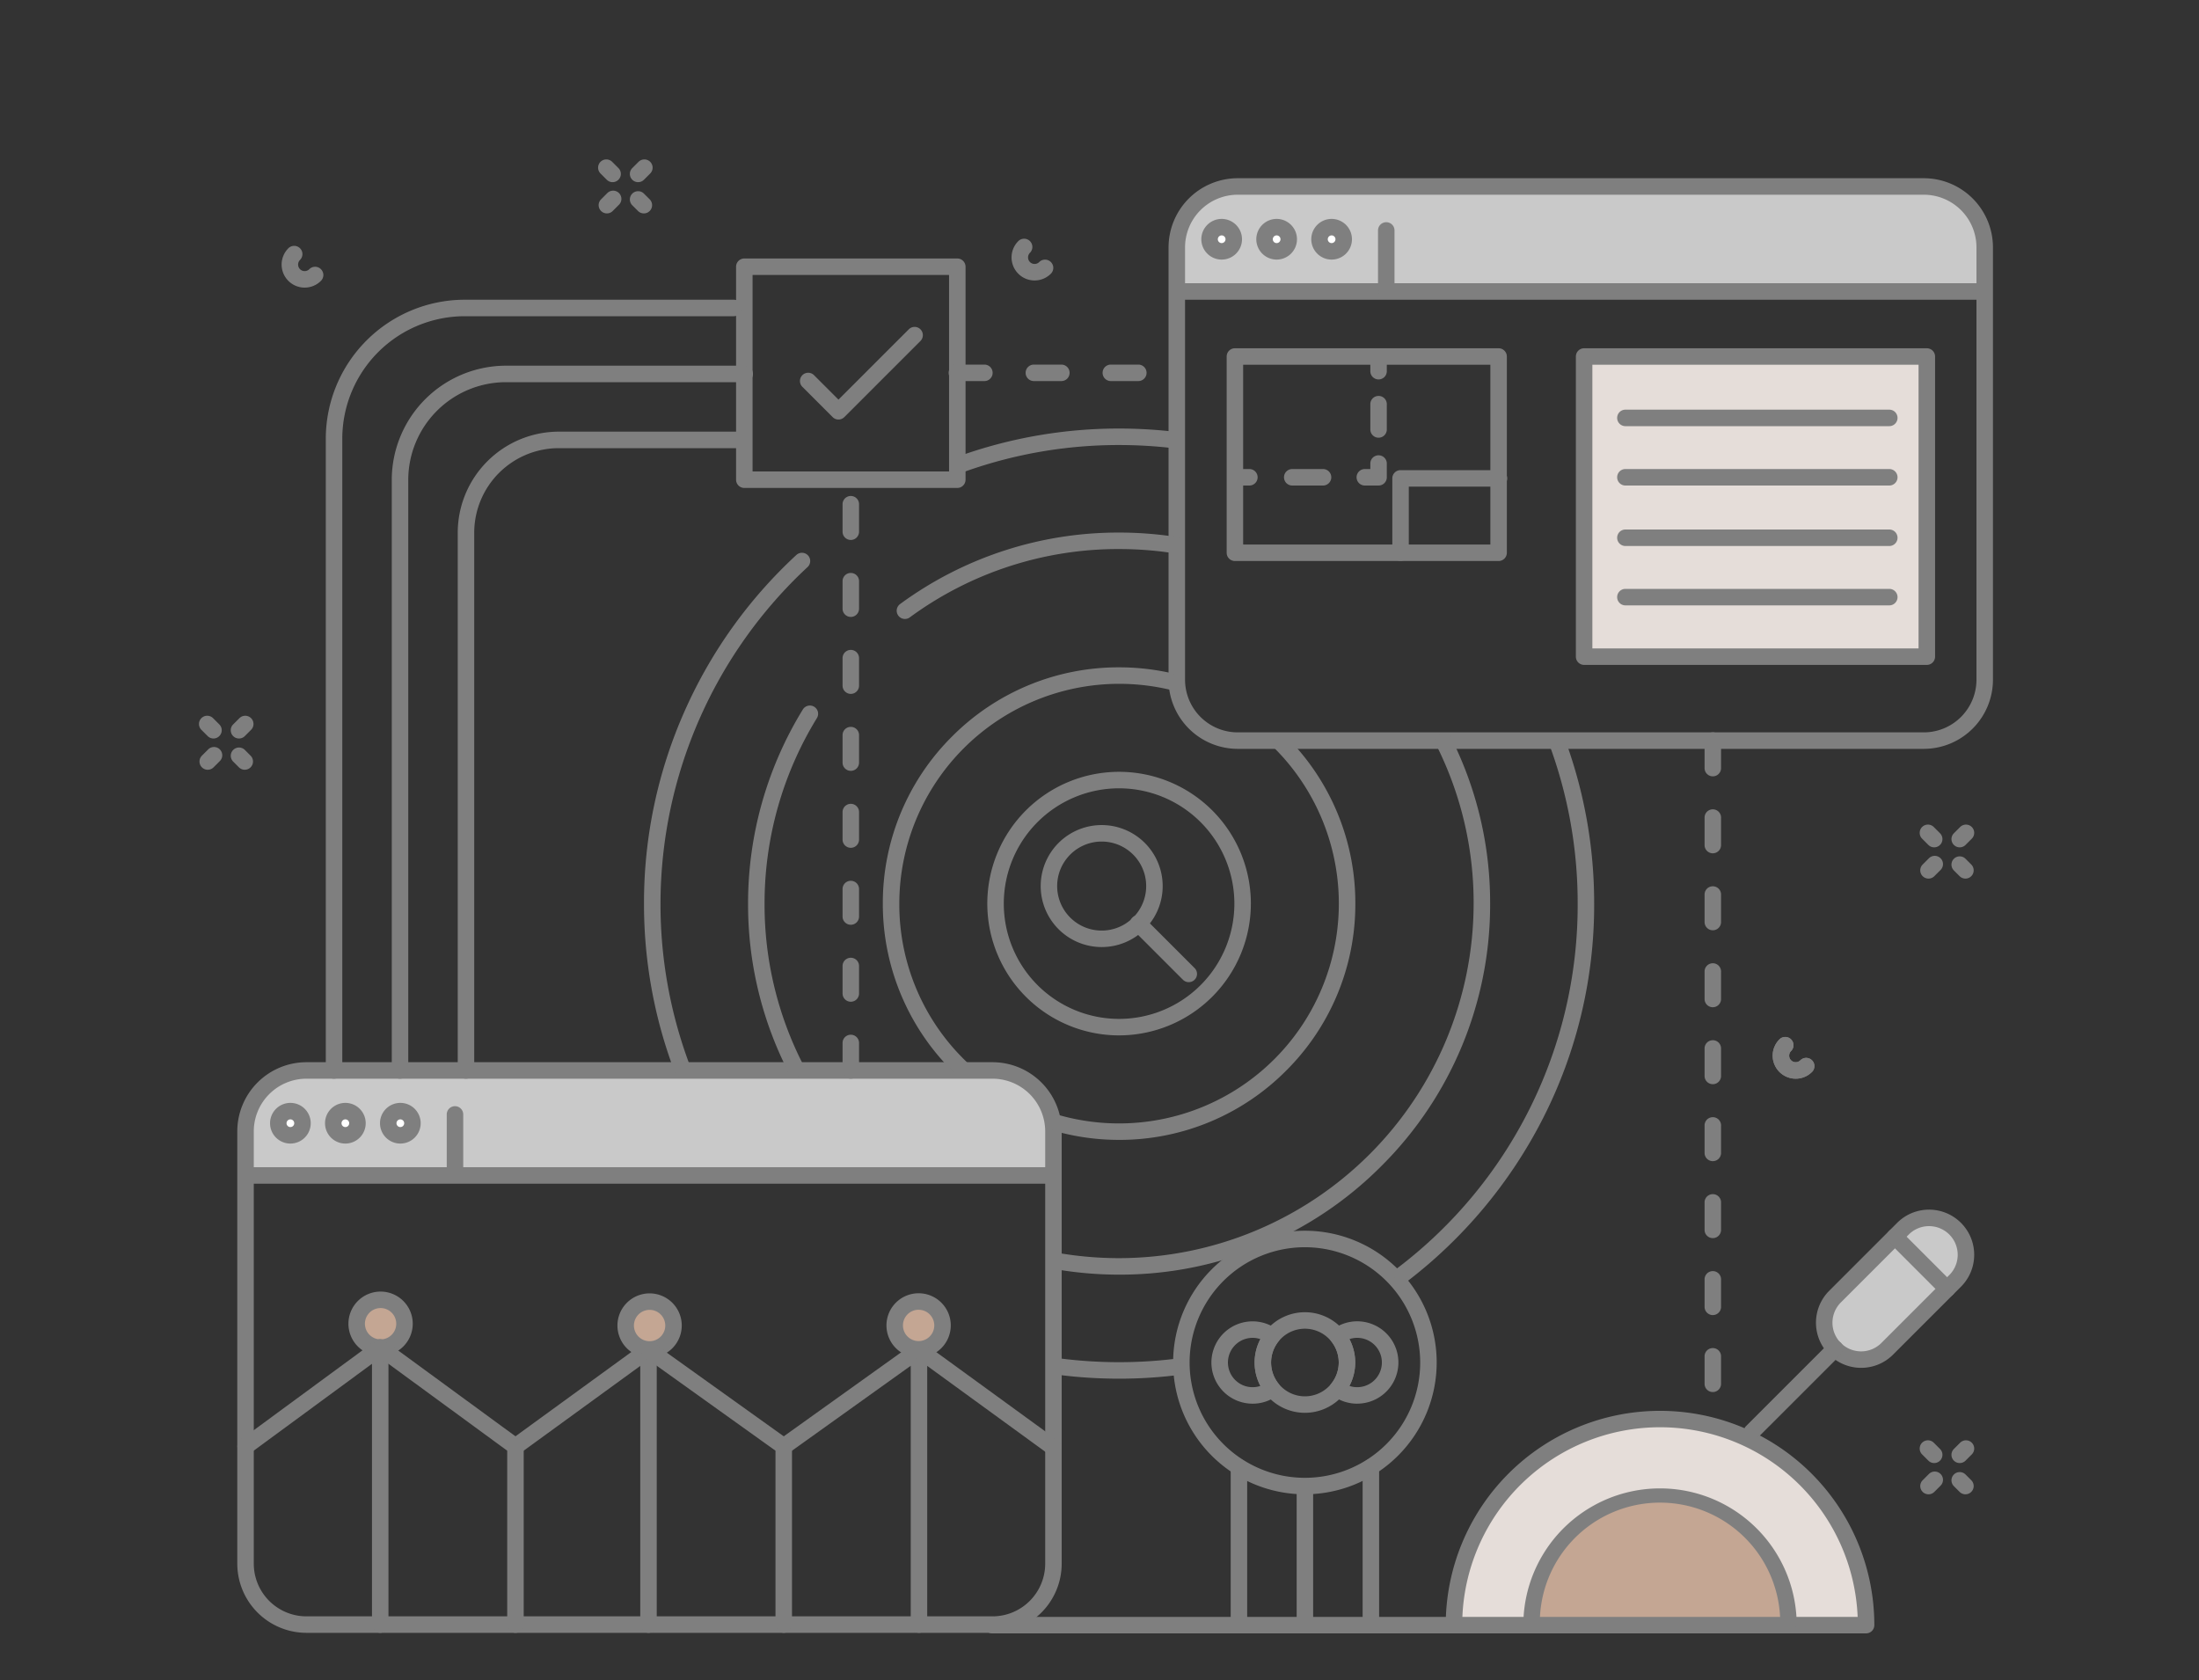 <svg xmlns="http://www.w3.org/2000/svg" width="300" height="229.2" viewBox="0 0 300 229.2">
  <rect x="0" y="0" width="300" height="229.2" fill="#333333" stroke="none"/>
  <g id="img-5" transform="translate(-3813 -805)">
    <rect id="矩形_3130" data-name="矩形 3130" width="300" height="229.2" transform="translate(3813 805)" fill="#fff" opacity="0"/>
    <g id="SEO" transform="translate(3840.15 826.75)">
      <g id="组_4823" data-name="组 4823" transform="translate(0 0)">
        <g id="组_4581" data-name="组 4581" transform="translate(133.396 3.09)">
          <g id="组_4574" data-name="组 4574">
            <g id="组_4573" data-name="组 4573">
              <path id="路径_5750" data-name="路径 5750" d="M10116.442-517h-90.9a9.659,9.659,0,0,0-9.659,9.66v5.265H10126.1v-5.265A9.659,9.659,0,0,0,10116.442-517Z" transform="translate(-10015.883 517)" fill="#c9c9c9"/>
            </g>
          </g>
          <g id="组_4576" data-name="组 4576" transform="translate(4.395 6.075)">
            <g id="组_4575" data-name="组 4575">
              <circle id="椭圆_61" data-name="椭圆 61" cx="1.725" cy="1.725" r="1.725" fill="#fff"/>
            </g>
          </g>
          <g id="组_4578" data-name="组 4578" transform="translate(11.895 6.075)">
            <g id="组_4577" data-name="组 4577">
              <circle id="椭圆_62" data-name="椭圆 62" cx="1.725" cy="1.725" r="1.725" fill="#fff"/>
            </g>
          </g>
          <g id="组_4580" data-name="组 4580" transform="translate(19.395 6.075)">
            <g id="组_4579" data-name="组 4579">
              <circle id="椭圆_63" data-name="椭圆 63" cx="1.725" cy="1.725" r="1.725" fill="#fff"/>
            </g>
          </g>
        </g>
        <g id="组_4583" data-name="组 4583" transform="translate(221.721 144.405)">
          <g id="组_4582" data-name="组 4582" transform="translate(0 0)">
            <path id="路径_5751" data-name="路径 5751" d="M10622.57,426.572a5.034,5.034,0,0,0-7.119,0l-9.268,9.267a5.034,5.034,0,0,0,7.12,7.12l9.267-9.267a5.035,5.035,0,0,0,0-7.12Z" transform="translate(-10604.709 -425.098)" fill="#c9c9c9"/>
          </g>
        </g>
        <g id="组_4592" data-name="组 4592" transform="translate(6.273 123.878)">
          <g id="组_4585" data-name="组 4585" transform="translate(0 0)">
            <g id="组_4584" data-name="组 4584">
              <path id="路径_5752" data-name="路径 5752" d="M9268.95,288.25h-90.9a9.659,9.659,0,0,0-9.66,9.66v5.265h110.22V297.91A9.66,9.66,0,0,0,9268.95,288.25Z" transform="translate(-9168.391 -288.25)" fill="#c9c9c9"/>
            </g>
          </g>
          <g id="组_4587" data-name="组 4587" transform="translate(4.395 6.075)">
            <g id="组_4586" data-name="组 4586">
              <circle id="椭圆_64" data-name="椭圆 64" cx="1.725" cy="1.725" r="1.725" fill="#fff"/>
            </g>
          </g>
          <g id="组_4589" data-name="组 4589" transform="translate(11.895 6.075)">
            <g id="组_4588" data-name="组 4588">
              <circle id="椭圆_65" data-name="椭圆 65" cx="1.725" cy="1.725" r="1.725" fill="#fff"/>
            </g>
          </g>
          <g id="组_4591" data-name="组 4591" transform="translate(19.395 6.075)">
            <g id="组_4590" data-name="组 4590">
              <circle id="椭圆_66" data-name="椭圆 66" cx="1.725" cy="1.725" r="1.725" fill="#fff"/>
            </g>
          </g>
        </g>
        <g id="组_4594" data-name="组 4594" transform="translate(171.562 171.854)">
          <g id="组_4593" data-name="组 4593" transform="translate(0 0)">
            <path id="路径_5753" data-name="路径 5753" d="M10298.079,608.093a27.758,27.758,0,0,0-27.758,27.757h55.515A27.757,27.757,0,0,0,10298.079,608.093Z" transform="translate(-10270.321 -608.093)" fill="#e5ddd9"/>
          </g>
        </g>
        <g id="组_4596" data-name="组 4596" transform="translate(182.151 182.443)">
          <g id="组_4595" data-name="组 4595" transform="translate(0 0)">
            <path id="路径_5754" data-name="路径 5754" d="M10358.083,678.686a17.169,17.169,0,0,0-17.169,17.168h34.337A17.168,17.168,0,0,0,10358.083,678.686Z" transform="translate(-10340.914 -678.686)" fill="#c4a693"/>
          </g>
        </g>
        <g id="组_4598" data-name="组 4598" transform="translate(94.959 155.828)">
          <g id="组_4597" data-name="组 4597">
            <circle id="椭圆_67" data-name="椭圆 67" cx="3.262" cy="3.262" r="3.262" fill="#c4a693"/>
          </g>
        </g>
        <g id="组_4600" data-name="组 4600" transform="translate(58.209 155.828)">
          <g id="组_4599" data-name="组 4599">
            <circle id="椭圆_68" data-name="椭圆 68" cx="3.262" cy="3.262" r="3.262" fill="#c4a693"/>
          </g>
        </g>
        <g id="组_4602" data-name="组 4602" transform="translate(21.459 155.828)">
          <g id="组_4601" data-name="组 4601">
            <circle id="椭圆_69" data-name="椭圆 69" cx="3.262" cy="3.262" r="3.262" fill="#c4a693"/>
          </g>
        </g>
        <g id="组_4604" data-name="组 4604" transform="translate(188.964 26.889)">
          <g id="组_4603" data-name="组 4603">
            <rect id="矩形_3123" data-name="矩形 3123" width="46.756" height="40.948" fill="#e5ddd9"/>
          </g>
        </g>
        <g id="组_4778" data-name="组 4778" transform="translate(5.222 2.565)">
          <g id="组_4616" data-name="组 4616" transform="translate(12.075 10.95)">
            <g id="组_4609" data-name="组 4609" transform="translate(55.972)">
              <g id="组_4606" data-name="组 4606">
                <g id="组_4605" data-name="组 4605">
                  <path id="路径_5755" data-name="路径 5755" d="M9645.212-416.195h-29.056a1.125,1.125,0,0,1-1.125-1.125v-29.055a1.125,1.125,0,0,1,1.125-1.125h29.056a1.125,1.125,0,0,1,1.125,1.125v29.055A1.125,1.125,0,0,1,9645.212-416.195Zm-27.931-2.25h26.806V-445.25h-26.806Z" transform="translate(-9615.031 447.5)" fill="#7f7f7f"/>
                </g>
              </g>
              <g id="组_4608" data-name="组 4608" transform="translate(8.72 9.335)">
                <g id="组_4607" data-name="组 4607">
                  <path id="路径_5756" data-name="路径 5756" d="M9678.419-372.632a1.128,1.128,0,0,1-.8-.33l-4.13-4.13a1.126,1.126,0,0,1,0-1.591,1.126,1.126,0,0,1,1.592,0l3.334,3.334,9.591-9.591a1.125,1.125,0,0,1,1.591,0,1.125,1.125,0,0,1,0,1.591l-10.386,10.386A1.126,1.126,0,0,1,9678.419-372.632Z" transform="translate(-9673.164 385.268)" fill="#7f7f7f"/>
                </g>
              </g>
            </g>
            <g id="组_4611" data-name="组 4611" transform="translate(9 14.625)">
              <g id="组_4610" data-name="组 4610">
                <path id="路径_5757" data-name="路径 5757" d="M9303.008-252.725a1.125,1.125,0,0,1-1.125-1.125v-80.568A15.6,15.6,0,0,1,9317.465-350h32.568a1.125,1.125,0,0,1,1.125,1.125,1.125,1.125,0,0,1-1.125,1.125h-32.568a13.347,13.347,0,0,0-13.332,13.332v80.568A1.125,1.125,0,0,1,9303.008-252.725Z" transform="translate(-9301.883 350)" fill="#7f7f7f"/>
              </g>
            </g>
            <g id="组_4613" data-name="组 4613" transform="translate(18 23.625)">
              <g id="组_4612" data-name="组 4612">
                <path id="路径_5758" data-name="路径 5758" d="M9363.008-201.725a1.125,1.125,0,0,1-1.125-1.125v-73.368A13.8,13.8,0,0,1,9375.665-290h25.218a1.125,1.125,0,0,1,1.125,1.125,1.125,1.125,0,0,1-1.125,1.125h-25.218a11.546,11.546,0,0,0-11.532,11.532v73.368A1.125,1.125,0,0,1,9363.008-201.725Z" transform="translate(-9361.883 290)" fill="#7f7f7f"/>
              </g>
            </g>
            <g id="组_4615" data-name="组 4615" transform="translate(0 5.625)">
              <g id="组_4614" data-name="组 4614">
                <path id="路径_5759" data-name="路径 5759" d="M9243.008-303.725a1.125,1.125,0,0,1-1.125-1.125v-86.194A18.978,18.978,0,0,1,9260.839-410h36.694a1.125,1.125,0,0,1,1.125,1.125,1.125,1.125,0,0,1-1.125,1.125h-36.694a16.725,16.725,0,0,0-16.706,16.706v86.194A1.125,1.125,0,0,1,9243.008-303.725Z" transform="translate(-9241.883 410)" fill="#7f7f7f"/>
              </g>
            </g>
          </g>
          <g id="组_4655" data-name="组 4655" transform="translate(0 120.6)">
            <g id="组_4629" data-name="组 4629">
              <g id="组_4618" data-name="组 4618">
                <g id="组_4617" data-name="组 4617">
                  <path id="路径_5760" data-name="路径 5760" d="M9264.418,361.35h-93.6a9.445,9.445,0,0,1-9.435-9.435V292.935a9.445,9.445,0,0,1,9.435-9.435h93.6a9.445,9.445,0,0,1,9.435,9.435v58.981A9.445,9.445,0,0,1,9264.418,361.35Zm-93.6-75.6a7.193,7.193,0,0,0-7.185,7.185v58.981a7.193,7.193,0,0,0,7.185,7.185h93.6a7.193,7.193,0,0,0,7.185-7.185V292.935a7.193,7.193,0,0,0-7.185-7.185Z" transform="translate(-9161.383 -283.5)" fill="#7f7f7f"/>
                </g>
              </g>
              <g id="组_4620" data-name="组 4620" transform="translate(1.125 14.325)">
                <g id="组_4619" data-name="组 4619">
                  <rect id="矩形_3124" data-name="矩形 3124" width="110.25" height="2.25" fill="#7f7f7f"/>
                </g>
              </g>
              <g id="组_4622" data-name="组 4622" transform="translate(4.47 5.55)">
                <g id="组_4621" data-name="组 4621">
                  <path id="路径_5761" data-name="路径 5761" d="M9193.955,326.05a2.775,2.775,0,1,1,2.775-2.775A2.778,2.778,0,0,1,9193.955,326.05Zm0-3.3a.525.525,0,1,0,.525.525A.526.526,0,0,0,9193.955,322.75Z" transform="translate(-9191.18 -320.5)" fill="#7f7f7f"/>
                </g>
              </g>
              <g id="组_4624" data-name="组 4624" transform="translate(11.97 5.55)">
                <g id="组_4623" data-name="组 4623">
                  <path id="路径_5762" data-name="路径 5762" d="M9243.955,326.05a2.775,2.775,0,1,1,2.775-2.775A2.778,2.778,0,0,1,9243.955,326.05Zm0-3.3a.525.525,0,1,0,.525.525A.526.526,0,0,0,9243.955,322.75Z" transform="translate(-9241.18 -320.5)" fill="#7f7f7f"/>
                </g>
              </g>
              <g id="组_4626" data-name="组 4626" transform="translate(19.47 5.55)">
                <g id="组_4625" data-name="组 4625">
                  <path id="路径_5763" data-name="路径 5763" d="M9293.955,326.05a2.775,2.775,0,1,1,2.775-2.775A2.778,2.778,0,0,1,9293.955,326.05Zm0-3.3a.525.525,0,1,0,.525.525A.526.526,0,0,0,9293.955,322.75Z" transform="translate(-9291.18 -320.5)" fill="#7f7f7f"/>
                </g>
              </g>
              <g id="组_4628" data-name="组 4628" transform="translate(28.575 6)">
                <g id="组_4627" data-name="组 4627">
                  <path id="路径_5764" data-name="路径 5764" d="M9353.007,333.7a1.125,1.125,0,0,1-1.125-1.125v-7.95a1.125,1.125,0,0,1,2.25,0v7.95A1.125,1.125,0,0,1,9353.007,333.7Z" transform="translate(-9351.882 -323.5)" fill="#7f7f7f"/>
                </g>
              </g>
            </g>
            <g id="组_4634" data-name="组 4634" transform="translate(0 31.292)">
              <g id="组_4631" data-name="组 4631" transform="translate(15.163)">
                <g id="组_4630" data-name="组 4630">
                  <path id="路径_5765" data-name="路径 5765" d="M9266.854,500.888a4.387,4.387,0,1,1,4.387-4.387A4.392,4.392,0,0,1,9266.854,500.888Zm0-6.525a2.137,2.137,0,1,0,2.137,2.137A2.14,2.14,0,0,0,9266.854,494.363Z" transform="translate(-9262.467 -492.113)" fill="#7f7f7f"/>
                </g>
              </g>
              <g id="组_4633" data-name="组 4633" transform="translate(0 6.508)">
                <g id="组_4632" data-name="组 4632">
                  <path id="路径_5766" data-name="路径 5766" d="M9180.883,575.55a1.125,1.125,0,0,1-1.125-1.125V538.848l-16.584,12.184a1.125,1.125,0,0,1-1.332-1.813l18.375-13.5a1.125,1.125,0,0,1,1.791.907v37.8A1.125,1.125,0,0,1,9180.883,575.55Z" transform="translate(-9161.383 -535.5)" fill="#7f7f7f"/>
                </g>
              </g>
            </g>
            <g id="组_4639" data-name="组 4639" transform="translate(36.825 31.538)">
              <g id="组_4636" data-name="组 4636" transform="translate(15.038)">
                <g id="组_4635" data-name="组 4635">
                  <path id="路径_5767" data-name="路径 5767" d="M9511.521,502.526a4.387,4.387,0,1,1,4.387-4.387A4.392,4.392,0,0,1,9511.521,502.526Zm0-6.525a2.137,2.137,0,1,0,2.137,2.137A2.14,2.14,0,0,0,9511.521,496Z" transform="translate(-9507.134 -493.751)" fill="#7f7f7f"/>
                </g>
              </g>
              <g id="组_4638" data-name="组 4638" transform="translate(0 6.562)">
                <g id="组_4637" data-name="组 4637">
                  <path id="路径_5768" data-name="路径 5768" d="M9426.158,577.25a1.125,1.125,0,0,1-1.125-1.125V540.835l-16.363,11.9a1.125,1.125,0,0,1-1.323-1.819l18.149-13.2a1.125,1.125,0,0,1,1.787.91v37.5A1.125,1.125,0,0,1,9426.158,577.25Z" transform="translate(-9406.883 -537.5)" fill="#7f7f7f"/>
                </g>
              </g>
            </g>
            <g id="组_4644" data-name="组 4644" transform="translate(73.425 31.522)">
              <g id="组_4641" data-name="组 4641" transform="translate(15.138)">
                <g id="组_4640" data-name="组 4640">
                  <path id="路径_5769" data-name="路径 5769" d="M9756.188,502.421a4.387,4.387,0,1,1,4.388-4.387A4.392,4.392,0,0,1,9756.188,502.421Zm0-6.525a2.137,2.137,0,1,0,2.138,2.138A2.139,2.139,0,0,0,9756.188,495.9Z" transform="translate(-9751.801 -493.646)" fill="#7f7f7f"/>
                </g>
              </g>
              <g id="组_4643" data-name="组 4643" transform="translate(0 6.578)">
                <g id="组_4642" data-name="组 4642">
                  <path id="路径_5770" data-name="路径 5770" d="M9670.457,577.249a1.125,1.125,0,0,1-1.125-1.125V540.813l-16.67,11.927a1.125,1.125,0,0,1-1.31-1.83l18.45-13.2a1.125,1.125,0,0,1,1.779.915v37.5A1.125,1.125,0,0,1,9670.457,577.249Z" transform="translate(-9650.882 -537.499)" fill="#7f7f7f"/>
                </g>
              </g>
            </g>
            <g id="组_4646" data-name="组 4646" transform="translate(18.375 37.8)">
              <g id="组_4645" data-name="组 4645">
                <path id="路径_5771" data-name="路径 5771" d="M9303.457,575.55a1.125,1.125,0,0,1-1.125-1.125V550.7l-17.989-13.163a1.125,1.125,0,0,1,1.329-1.816l18.449,13.5a1.124,1.124,0,0,1,.461.908v24.3A1.125,1.125,0,0,1,9303.457,575.55Z" transform="translate(-9283.882 -535.499)" fill="#7f7f7f"/>
              </g>
            </g>
            <g id="组_4648" data-name="组 4648" transform="translate(54.975 38.1)">
              <g id="组_4647" data-name="组 4647">
                <path id="路径_5772" data-name="路径 5772" d="M9547.457,577.249a1.125,1.125,0,0,1-1.125-1.125V552.4l-17.979-12.863a1.125,1.125,0,1,1,1.31-1.83l18.449,13.2a1.124,1.124,0,0,1,.471.915v24.3A1.125,1.125,0,0,1,9547.457,577.249Z" transform="translate(-9527.882 -537.499)" fill="#7f7f7f"/>
              </g>
            </g>
            <g id="组_4650" data-name="组 4650" transform="translate(93 39.225)">
              <g id="组_4649" data-name="组 4649">
                <path id="路径_5773" data-name="路径 5773" d="M9781.382,545" transform="translate(-9781.382 -545)" fill="none" stroke="#7f7f7f" stroke-linecap="round" stroke-miterlimit="10" stroke-width="15"/>
              </g>
            </g>
            <g id="组_4652" data-name="组 4652" transform="translate(91.875 38.1)">
              <g id="组_4651" data-name="组 4651">
                <path id="路径_5774" data-name="路径 5774" d="M9793.157,552.95a1.121,1.121,0,0,1-.661-.215l-18.149-13.2a1.125,1.125,0,0,1,1.323-1.819l18.15,13.2a1.125,1.125,0,0,1-.663,2.035Z" transform="translate(-9773.883 -537.5)" fill="#7f7f7f"/>
              </g>
            </g>
            <g id="组_4654" data-name="组 4654" transform="translate(101.85 75.675)">
              <g id="组_4653" data-name="组 4653">
                <path id="路径_5775" data-name="路径 5775" d="M9904.508,790.25h-63a1.125,1.125,0,0,1,0-2.25h63a1.125,1.125,0,0,1,0,2.25Z" transform="translate(-9840.383 -788)" fill="#7f7f7f"/>
              </g>
            </g>
          </g>
          <g id="组_4671" data-name="组 4671" transform="translate(127.671 143.592)">
            <g id="组_4657" data-name="组 4657" transform="translate(16.854 33.858)">
              <g id="组_4656" data-name="组 4656">
                <path id="路径_5776" data-name="路径 5776" d="M10126.007,683.5a1.125,1.125,0,0,1-1.125-1.125v-18.75a1.125,1.125,0,0,1,2.25,0v18.75A1.125,1.125,0,0,1,10126.007,683.5Z" transform="translate(-10124.882 -662.5)" fill="#7f7f7f"/>
              </g>
            </g>
            <g id="组_4659" data-name="组 4659" transform="translate(7.854 31.158)">
              <g id="组_4658" data-name="组 4658">
                <path id="路径_5777" data-name="路径 5777" d="M10066.007,668.2a1.125,1.125,0,0,1-1.125-1.125v-21.45a1.125,1.125,0,0,1,2.25,0v21.45A1.125,1.125,0,0,1,10066.007,668.2Z" transform="translate(-10064.882 -644.5)" fill="#7f7f7f"/>
              </g>
            </g>
            <g id="组_4661" data-name="组 4661" transform="translate(25.854 31.158)">
              <g id="组_4660" data-name="组 4660">
                <path id="路径_5778" data-name="路径 5778" d="M10186.007,668.2a1.125,1.125,0,0,1-1.125-1.125v-21.45a1.125,1.125,0,0,1,2.25,0v21.45A1.125,1.125,0,0,1,10186.007,668.2Z" transform="translate(-10184.882 -644.5)" fill="#7f7f7f"/>
              </g>
            </g>
            <g id="组_4663" data-name="组 4663" transform="translate(0 0)">
              <g id="组_4662" data-name="组 4662">
                <path id="路径_5779" data-name="路径 5779" d="M10030.5,472.736a17.979,17.979,0,1,1,17.979-17.979A18,18,0,0,1,10030.5,472.736Zm0-33.708a15.729,15.729,0,1,0,15.729,15.729A15.747,15.747,0,0,0,10030.5,439.028Z" transform="translate(-10012.521 -436.778)" fill="#7f7f7f"/>
              </g>
            </g>
            <g id="组_4670" data-name="组 4670" transform="translate(5.223 11.117)">
              <g id="组_4665" data-name="组 4665" transform="translate(5.894)">
                <g id="组_4664" data-name="组 4664">
                  <path id="路径_5780" data-name="路径 5780" d="M10093.5,524.615a6.862,6.862,0,1,1,6.862-6.862A6.87,6.87,0,0,1,10093.5,524.615Zm0-11.474a4.612,4.612,0,1,0,4.612,4.612A4.618,4.618,0,0,0,10093.5,513.141Z" transform="translate(-10086.635 -510.891)" fill="#7f7f7f"/>
                </g>
              </g>
              <g id="组_4667" data-name="组 4667" transform="translate(16.093 1.246)">
                <g id="组_4666" data-name="组 4666">
                  <path id="路径_5781" data-name="路径 5781" d="M10158.432,530.43a5.572,5.572,0,0,1-3.351-1.109,1.126,1.126,0,0,1-.2-1.61,4.607,4.607,0,0,0,0-5.8,1.126,1.126,0,0,1,.2-1.61,5.616,5.616,0,1,1,3.351,10.124Zm-1.068-2.422a3.366,3.366,0,1,0,0-6.388,6.851,6.851,0,0,1,0,6.388Z" transform="translate(-10154.628 -519.198)" fill="#7f7f7f"/>
                </g>
              </g>
              <g id="组_4669" data-name="组 4669" transform="translate(0 1.246)">
                <g id="组_4668" data-name="组 4668">
                  <path id="路径_5782" data-name="路径 5782" d="M10052.956,530.43a5.616,5.616,0,1,1,3.351-10.124,1.126,1.126,0,0,1,.2,1.61,4.607,4.607,0,0,0,0,5.8,1.126,1.126,0,0,1-.2,1.61A5.572,5.572,0,0,1,10052.956,530.43Zm0-8.982a3.366,3.366,0,1,0,1.068,6.56,6.851,6.851,0,0,1,0-6.388A3.364,3.364,0,0,0,10052.956,521.448Z" transform="translate(-10047.34 -519.198)" fill="#7f7f7f"/>
                </g>
              </g>
            </g>
          </g>
          <g id="组_4684" data-name="组 4684" transform="translate(164.862 140.715)">
            <g id="组_4676" data-name="组 4676" transform="translate(0 27.449)">
              <g id="组_4673" data-name="组 4673">
                <g id="组_4672" data-name="组 4672">
                  <path id="路径_5783" data-name="路径 5783" d="M10317.811,630.954h-10.59a1.125,1.125,0,0,1-1.125-1.125,16.4,16.4,0,1,0-32.794,0,1.125,1.125,0,0,1-1.125,1.125h-10.589a1.125,1.125,0,0,1-1.125-1.125,29.236,29.236,0,0,1,58.473,0A1.125,1.125,0,0,1,10317.811,630.954Zm-9.5-2.25h8.35a26.986,26.986,0,0,0-53.926,0h8.35a18.647,18.647,0,0,1,37.227,0Z" transform="translate(-10260.463 -600.593)" fill="#7f7f7f"/>
                </g>
              </g>
              <g id="组_4675" data-name="组 4675" transform="translate(10.638 28.111)">
                <g id="组_4674" data-name="组 4674">
                  <path id="路径_5784" data-name="路径 5784" d="M10367.458,790.25h-34.95a1.125,1.125,0,0,1,0-2.25h34.95a1.125,1.125,0,0,1,0,2.25Z" transform="translate(-10331.383 -788)" fill="#7f7f7f"/>
                </g>
              </g>
            </g>
            <g id="组_4683" data-name="组 4683" transform="translate(40.653 0)">
              <g id="组_4678" data-name="组 4678" transform="translate(9.859)">
                <g id="组_4677" data-name="组 4677">
                  <path id="路径_5785" data-name="路径 5785" d="M10603.37,439.179a6.157,6.157,0,0,1-4.355-10.512l9.267-9.267a6.159,6.159,0,1,1,8.711,8.711l-9.268,9.267A6.138,6.138,0,0,1,10603.37,439.179Zm9.267-19.332a3.883,3.883,0,0,0-2.765,1.145l-9.267,9.267a3.909,3.909,0,1,0,5.528,5.529l9.267-9.267a3.909,3.909,0,0,0-2.764-6.674Z" transform="translate(-10597.211 -417.597)" fill="#7f7f7f"/>
                </g>
              </g>
              <g id="组_4680" data-name="组 4680" transform="translate(0 17.845)">
                <g id="组_4679" data-name="组 4679">
                  <path id="路径_5786" data-name="路径 5786" d="M10532.607,550.165a1.125,1.125,0,0,1-.8-1.921l11.35-11.349a1.125,1.125,0,0,1,1.591,1.591l-11.35,11.349A1.122,1.122,0,0,1,10532.607,550.165Z" transform="translate(-10531.482 -536.566)" fill="#7f7f7f"/>
                </g>
              </g>
              <g id="组_4682" data-name="组 4682" transform="translate(19.516 2.572)">
                <g id="组_4681" data-name="组 4681">
                  <path id="路径_5787" data-name="路径 5787" d="M10669.822,444.1a1.121,1.121,0,0,1-.795-.33l-7.106-7.106a1.125,1.125,0,0,1,1.591-1.591l7.106,7.106a1.125,1.125,0,0,1-.8,1.92Z" transform="translate(-10661.592 -434.743)" fill="#7f7f7f"/>
                </g>
              </g>
            </g>
          </g>
          <g id="组_4751" data-name="组 4751" transform="translate(82.575)">
            <g id="组_4703" data-name="组 4703" transform="translate(44.475)">
              <g id="组_4687" data-name="组 4687">
                <g id="组_4686" data-name="组 4686">
                  <g id="组_4685" data-name="组 4685">
                    <path id="路径_5788" data-name="路径 5788" d="M10111.417-442.65h-93.6a9.445,9.445,0,0,1-9.435-9.435v-58.981a9.445,9.445,0,0,1,9.435-9.435h93.6a9.445,9.445,0,0,1,9.435,9.435v58.981A9.445,9.445,0,0,1,10111.417-442.65Zm-93.6-75.6a7.193,7.193,0,0,0-7.185,7.185v58.981a7.193,7.193,0,0,0,7.185,7.185h93.6a7.193,7.193,0,0,0,7.185-7.185v-58.981a7.193,7.193,0,0,0-7.185-7.185Z" transform="translate(-10008.383 520.5)" fill="#7f7f7f"/>
                  </g>
                </g>
              </g>
              <g id="组_4690" data-name="组 4690" transform="translate(1.125 14.325)">
                <g id="组_4689" data-name="组 4689">
                  <g id="组_4688" data-name="组 4688">
                    <rect id="矩形_3125" data-name="矩形 3125" width="110.25" height="2.25" fill="#7f7f7f"/>
                  </g>
                </g>
              </g>
              <g id="组_4693" data-name="组 4693" transform="translate(4.47 5.55)">
                <g id="组_4692" data-name="组 4692">
                  <g id="组_4691" data-name="组 4691">
                    <path id="路径_5789" data-name="路径 5789" d="M10040.955-477.95a2.778,2.778,0,0,1-2.775-2.775,2.778,2.778,0,0,1,2.775-2.775,2.778,2.778,0,0,1,2.775,2.775A2.778,2.778,0,0,1,10040.955-477.95Zm0-3.3a.526.526,0,0,0-.525.525.526.526,0,0,0,.525.525.526.526,0,0,0,.525-.525A.526.526,0,0,0,10040.955-481.25Z" transform="translate(-10038.18 483.5)" fill="#7f7f7f"/>
                  </g>
                </g>
              </g>
              <g id="组_4696" data-name="组 4696" transform="translate(11.97 5.55)">
                <g id="组_4695" data-name="组 4695">
                  <g id="组_4694" data-name="组 4694">
                    <path id="路径_5790" data-name="路径 5790" d="M10090.955-477.95a2.778,2.778,0,0,1-2.775-2.775,2.778,2.778,0,0,1,2.775-2.775,2.778,2.778,0,0,1,2.775,2.775A2.778,2.778,0,0,1,10090.955-477.95Zm0-3.3a.526.526,0,0,0-.525.525.526.526,0,0,0,.525.525.526.526,0,0,0,.525-.525A.526.526,0,0,0,10090.955-481.25Z" transform="translate(-10088.18 483.5)" fill="#7f7f7f"/>
                  </g>
                </g>
              </g>
              <g id="组_4699" data-name="组 4699" transform="translate(19.47 5.55)">
                <g id="组_4698" data-name="组 4698">
                  <g id="组_4697" data-name="组 4697">
                    <path id="路径_5791" data-name="路径 5791" d="M10140.955-477.95a2.778,2.778,0,0,1-2.775-2.775,2.778,2.778,0,0,1,2.775-2.775,2.778,2.778,0,0,1,2.775,2.775A2.778,2.778,0,0,1,10140.955-477.95Zm0-3.3a.526.526,0,0,0-.525.525.526.526,0,0,0,.525.525.526.526,0,0,0,.525-.525A.526.526,0,0,0,10140.955-481.25Z" transform="translate(-10138.18 483.5)" fill="#7f7f7f"/>
                  </g>
                </g>
              </g>
              <g id="组_4702" data-name="组 4702" transform="translate(28.575 6)">
                <g id="组_4701" data-name="组 4701">
                  <g id="组_4700" data-name="组 4700">
                    <path id="路径_5792" data-name="路径 5792" d="M10200.007-470.3a1.125,1.125,0,0,1-1.125-1.125v-7.95a1.125,1.125,0,0,1,1.125-1.125,1.125,1.125,0,0,1,1.125,1.125v7.95A1.125,1.125,0,0,1,10200.007-470.3Z" transform="translate(-10198.882 480.5)" fill="#7f7f7f"/>
                  </g>
                </g>
              </g>
            </g>
            <g id="组_4706" data-name="组 4706" transform="translate(100.042 23.199)">
              <g id="组_4705" data-name="组 4705">
                <g id="组_4704" data-name="组 4704">
                  <path id="路径_5793" data-name="路径 5793" d="M10426.712-322.641h-46.755a1.125,1.125,0,0,1-1.125-1.125v-40.948a1.125,1.125,0,0,1,1.125-1.125h46.755a1.125,1.125,0,0,1,1.125,1.125v40.948A1.125,1.125,0,0,1,10426.712-322.641Zm-45.63-2.25h44.5v-38.7h-44.5Z" transform="translate(-10378.832 365.839)" fill="#7f7f7f"/>
                </g>
              </g>
            </g>
            <g id="组_4709" data-name="组 4709" transform="translate(52.402 23.199)">
              <g id="组_4708" data-name="组 4708">
                <g id="组_4707" data-name="组 4707">
                  <path id="路径_5794" data-name="路径 5794" d="M10098.329-336.815h-35.974a1.125,1.125,0,0,1-1.125-1.125v-26.774a1.125,1.125,0,0,1,1.125-1.125h35.974a1.125,1.125,0,0,1,1.125,1.125v26.774A1.125,1.125,0,0,1,10098.329-336.815Zm-34.849-2.25h33.724v-24.524h-33.724Z" transform="translate(-10061.23 365.839)" fill="#7f7f7f"/>
                </g>
              </g>
            </g>
            <g id="组_4712" data-name="组 4712" transform="translate(105.675 31.575)">
              <g id="组_4711" data-name="组 4711">
                <g id="组_4710" data-name="组 4710">
                  <path id="路径_5795" data-name="路径 5795" d="M10453.508-307.75h-36a1.125,1.125,0,0,1-1.125-1.125,1.125,1.125,0,0,1,1.125-1.125h36a1.125,1.125,0,0,1,1.125,1.125A1.125,1.125,0,0,1,10453.508-307.75Z" transform="translate(-10416.383 310)" fill="#7f7f7f"/>
                </g>
              </g>
            </g>
            <g id="组_4715" data-name="组 4715" transform="translate(105.675 39.675)">
              <g id="组_4714" data-name="组 4714">
                <g id="组_4713" data-name="组 4713">
                  <path id="路径_5796" data-name="路径 5796" d="M10453.508-253.75h-36a1.125,1.125,0,0,1-1.125-1.125,1.125,1.125,0,0,1,1.125-1.125h36a1.125,1.125,0,0,1,1.125,1.125A1.125,1.125,0,0,1,10453.508-253.75Z" transform="translate(-10416.383 256)" fill="#7f7f7f"/>
                </g>
              </g>
            </g>
            <g id="组_4718" data-name="组 4718" transform="translate(105.675 56.025)">
              <g id="组_4717" data-name="组 4717">
                <g id="组_4716" data-name="组 4716">
                  <path id="路径_5797" data-name="路径 5797" d="M10453.508-144.75h-36a1.125,1.125,0,0,1-1.125-1.125,1.125,1.125,0,0,1,1.125-1.125h36a1.125,1.125,0,0,1,1.125,1.125A1.125,1.125,0,0,1,10453.508-144.75Z" transform="translate(-10416.383 147)" fill="#7f7f7f"/>
                </g>
              </g>
            </g>
            <g id="组_4721" data-name="组 4721" transform="translate(105.675 47.925)">
              <g id="组_4720" data-name="组 4720">
                <g id="组_4719" data-name="组 4719">
                  <path id="路径_5798" data-name="路径 5798" d="M10453.508-198.75h-36a1.125,1.125,0,0,1-1.125-1.125,1.125,1.125,0,0,1,1.125-1.125h36a1.125,1.125,0,0,1,1.125,1.125A1.125,1.125,0,0,1,10453.508-198.75Z" transform="translate(-10416.383 201)" fill="#7f7f7f"/>
                </g>
              </g>
            </g>
            <g id="组_4724" data-name="组 4724" transform="translate(75 39.825)">
              <g id="组_4723" data-name="组 4723">
                <g id="组_4722" data-name="组 4722">
                  <path id="路径_5799" data-name="路径 5799" d="M10213.007-242.625a1.125,1.125,0,0,1-1.125-1.125v-10.125a1.125,1.125,0,0,1,1.125-1.125h13.425a1.125,1.125,0,0,1,1.125,1.125,1.125,1.125,0,0,1-1.125,1.125h-12.3v9A1.125,1.125,0,0,1,10213.007-242.625Z" transform="translate(-10211.882 255)" fill="#7f7f7f"/>
                </g>
              </g>
            </g>
            <g id="组_4740" data-name="组 4740" transform="translate(52.575 23.25)">
              <g id="组_4727" data-name="组 4727" transform="translate(19.425)">
                <g id="组_4726" data-name="组 4726">
                  <g id="组_4725" data-name="组 4725">
                    <path id="路径_5800" data-name="路径 5800" d="M10193.007-361.3a1.125,1.125,0,0,1-1.125-1.125v-1.95a1.125,1.125,0,0,1,1.125-1.125,1.125,1.125,0,0,1,1.125,1.125v1.95A1.125,1.125,0,0,1,10193.007-361.3Z" transform="translate(-10191.882 365.5)" fill="#7f7f7f"/>
                  </g>
                </g>
              </g>
              <g id="组_4730" data-name="组 4730" transform="translate(19.425 6.45)">
                <g id="组_4729" data-name="组 4729">
                  <g id="组_4728" data-name="组 4728">
                    <path id="路径_5801" data-name="路径 5801" d="M10193.007-316.8a1.125,1.125,0,0,1-1.125-1.125v-3.45a1.125,1.125,0,0,1,1.125-1.125,1.125,1.125,0,0,1,1.125,1.125v3.45A1.125,1.125,0,0,1,10193.007-316.8Z" transform="translate(-10191.882 322.5)" fill="#7f7f7f"/>
                  </g>
                </g>
              </g>
              <g id="组_4733" data-name="组 4733" transform="translate(17.55 14.55)">
                <g id="组_4732" data-name="组 4732">
                  <g id="组_4731" data-name="组 4731">
                    <path id="路径_5802" data-name="路径 5802" d="M10182.383-264.375h-1.875a1.125,1.125,0,0,1-1.125-1.125,1.125,1.125,0,0,1,1.125-1.125h.75v-.75a1.125,1.125,0,0,1,1.125-1.125,1.125,1.125,0,0,1,1.125,1.125v1.875A1.125,1.125,0,0,1,10182.383-264.375Z" transform="translate(-10179.383 268.5)" fill="#7f7f7f"/>
                  </g>
                </g>
              </g>
              <g id="组_4736" data-name="组 4736" transform="translate(7.65 16.425)">
                <g id="组_4735" data-name="组 4735">
                  <g id="组_4734" data-name="组 4734">
                    <path id="路径_5803" data-name="路径 5803" d="M10118.707-253.75h-4.2a1.125,1.125,0,0,1-1.125-1.125,1.125,1.125,0,0,1,1.125-1.125h4.2a1.125,1.125,0,0,1,1.125,1.125A1.125,1.125,0,0,1,10118.707-253.75Z" transform="translate(-10113.383 256)" fill="#7f7f7f"/>
                  </g>
                </g>
              </g>
              <g id="组_4739" data-name="组 4739" transform="translate(0 16.425)">
                <g id="组_4738" data-name="组 4738">
                  <g id="组_4737" data-name="组 4737">
                    <path id="路径_5804" data-name="路径 5804" d="M10065.308-253.75h-1.8a1.125,1.125,0,0,1-1.125-1.125,1.125,1.125,0,0,1,1.125-1.125h1.8a1.125,1.125,0,0,1,1.125,1.125A1.125,1.125,0,0,1,10065.308-253.75Z" transform="translate(-10062.383 256)" fill="#7f7f7f"/>
                  </g>
                </g>
              </g>
            </g>
            <g id="组_4750" data-name="组 4750" transform="translate(0 25.425)">
              <g id="组_4743" data-name="组 4743" transform="translate(0 17.925)">
                <g id="组_4742" data-name="组 4742">
                  <g id="组_4741" data-name="组 4741">
                    <path id="路径_5805" data-name="路径 5805" d="M9713.007-152a1.125,1.125,0,0,1-1.125-1.125v-3.75a1.125,1.125,0,0,1,1.125-1.125,1.125,1.125,0,0,1,1.125,1.125v3.75A1.125,1.125,0,0,1,9713.007-152Zm0-10.5a1.125,1.125,0,0,1-1.125-1.125v-3.75a1.125,1.125,0,0,1,1.125-1.125,1.125,1.125,0,0,1,1.125,1.125v3.75A1.125,1.125,0,0,1,9713.007-162.5Zm0-10.5a1.125,1.125,0,0,1-1.125-1.125v-3.75a1.125,1.125,0,0,1,1.125-1.125,1.125,1.125,0,0,1,1.125,1.125v3.75A1.125,1.125,0,0,1,9713.007-173Zm0-10.5a1.125,1.125,0,0,1-1.125-1.125v-3.75a1.125,1.125,0,0,1,1.125-1.125,1.125,1.125,0,0,1,1.125,1.125v3.75A1.125,1.125,0,0,1,9713.007-183.5Zm0-10.5a1.125,1.125,0,0,1-1.125-1.125v-3.75a1.125,1.125,0,0,1,1.125-1.125,1.125,1.125,0,0,1,1.125,1.125v3.75A1.125,1.125,0,0,1,9713.007-194Zm0-10.5a1.125,1.125,0,0,1-1.125-1.125v-3.75a1.125,1.125,0,0,1,1.125-1.125,1.125,1.125,0,0,1,1.125,1.125v3.75A1.125,1.125,0,0,1,9713.007-204.5Zm0-10.5a1.125,1.125,0,0,1-1.125-1.125v-3.75a1.125,1.125,0,0,1,1.125-1.125,1.125,1.125,0,0,1,1.125,1.125v3.75A1.125,1.125,0,0,1,9713.007-215Zm0-10.5a1.125,1.125,0,0,1-1.125-1.125v-3.75a1.125,1.125,0,0,1,1.125-1.125,1.125,1.125,0,0,1,1.125,1.125v3.75A1.125,1.125,0,0,1,9713.007-225.5Z" transform="translate(-9711.882 231.5)" fill="#7f7f7f"/>
                  </g>
                </g>
              </g>
              <g id="组_4746" data-name="组 4746" transform="translate(14.475)">
                <g id="组_4745" data-name="组 4745">
                  <g id="组_4744" data-name="组 4744">
                    <path id="路径_5806" data-name="路径 5806" d="M9834.258-348.75h-3.75a1.125,1.125,0,0,1-1.125-1.125,1.125,1.125,0,0,1,1.125-1.125h3.75a1.125,1.125,0,0,1,1.125,1.125A1.125,1.125,0,0,1,9834.258-348.75Zm-10.5,0h-3.75a1.125,1.125,0,0,1-1.125-1.125,1.125,1.125,0,0,1,1.125-1.125h3.75a1.125,1.125,0,0,1,1.125,1.125A1.125,1.125,0,0,1,9823.758-348.75Zm-10.5,0h-3.75a1.125,1.125,0,0,1-1.125-1.125,1.125,1.125,0,0,1,1.125-1.125h3.75a1.125,1.125,0,0,1,1.125,1.125A1.125,1.125,0,0,1,9813.258-348.75Z" transform="translate(-9808.383 351)" fill="#7f7f7f"/>
                  </g>
                </g>
              </g>
              <g id="组_4749" data-name="组 4749" transform="translate(117.6 50.175)">
                <g id="组_4748" data-name="组 4748" transform="translate(0 0)">
                  <g id="组_4747" data-name="组 4747">
                    <path id="路径_5807" data-name="路径 5807" d="M10497.008,73.5a1.125,1.125,0,0,1-1.125-1.125v-3.75a1.125,1.125,0,0,1,2.25,0v3.75A1.125,1.125,0,0,1,10497.008,73.5Zm0-10.5a1.125,1.125,0,0,1-1.125-1.125v-3.75a1.125,1.125,0,0,1,2.25,0v3.75A1.125,1.125,0,0,1,10497.008,63Zm0-10.5a1.125,1.125,0,0,1-1.125-1.125v-3.75a1.125,1.125,0,0,1,2.25,0v3.75A1.125,1.125,0,0,1,10497.008,52.5Zm0-10.5a1.125,1.125,0,0,1-1.125-1.125v-3.75a1.125,1.125,0,0,1,2.25,0v3.75A1.125,1.125,0,0,1,10497.008,42Zm0-10.5a1.125,1.125,0,0,1-1.125-1.125v-3.75a1.125,1.125,0,0,1,2.25,0v3.75A1.125,1.125,0,0,1,10497.008,31.5Zm0-10.5a1.125,1.125,0,0,1-1.125-1.125v-3.75a1.125,1.125,0,0,1,2.25,0v3.75A1.125,1.125,0,0,1,10497.008,21Zm0-10.5a1.125,1.125,0,0,1-1.125-1.125V5.625a1.125,1.125,0,0,1,2.25,0v3.75A1.125,1.125,0,0,1,10497.008,10.5Zm0-10.5a1.125,1.125,0,0,1-1.125-1.125v-3.75A1.125,1.125,0,0,1,10497.008-6a1.125,1.125,0,0,1,1.125,1.125v3.75A1.125,1.125,0,0,1,10497.008,0Zm0-10.5a1.125,1.125,0,0,1-1.125-1.125v-3.75a1.125,1.125,0,0,1,1.125-1.125,1.125,1.125,0,0,1,1.125,1.125v3.75A1.125,1.125,0,0,1,10497.008-10.5Z" transform="translate(-10495.883 16.5)" fill="#7f7f7f"/>
                  </g>
                </g>
              </g>
            </g>
          </g>
          <g id="组_4759" data-name="组 4759" transform="translate(102.321 80.983)">
            <g id="组_4753" data-name="组 4753" transform="translate(0 0)">
              <g id="组_4752" data-name="组 4752">
                <path id="路径_5808" data-name="路径 5808" d="M9861.5,55.347a17.979,17.979,0,1,1,17.979-17.979A18,18,0,0,1,9861.5,55.347Zm0-33.708a15.729,15.729,0,1,0,15.729,15.729A15.747,15.747,0,0,0,9861.5,21.639Z" transform="translate(-9843.521 -19.389)" fill="#7f7f7f"/>
              </g>
            </g>
            <g id="组_4758" data-name="组 4758" transform="translate(7.279 7.266)">
              <g id="组_4755" data-name="组 4755">
                <g id="组_4754" data-name="组 4754">
                  <path id="路径_5809" data-name="路径 5809" d="M9900.372,84.47a8.321,8.321,0,1,1,5.886-2.434A8.3,8.3,0,0,1,9900.372,84.47Zm0-14.392a6.072,6.072,0,1,0,4.295,1.776A6.058,6.058,0,0,0,9900.372,70.078Z" transform="translate(-9892.051 -67.829)" fill="#7f7f7f"/>
                </g>
              </g>
              <g id="组_4757" data-name="组 4757" transform="translate(12.192 12.286)">
                <g id="组_4756" data-name="组 4756">
                  <path id="路径_5810" data-name="路径 5810" d="M9981.35,158.88a1.122,1.122,0,0,1-.8-.329l-6.895-6.894a1.125,1.125,0,0,1,1.591-1.591l6.895,6.894a1.125,1.125,0,0,1-.795,1.92Z" transform="translate(-9973.33 -149.735)" fill="#7f7f7f"/>
                </g>
              </g>
            </g>
          </g>
          <g id="组_4761" data-name="组 4761" transform="translate(110.25 75.84)">
            <g id="组_4760" data-name="组 4760" transform="translate(0 0)">
              <path id="路径_5811" data-name="路径 5811" d="M9906.433,40.456a32.256,32.256,0,0,1-9.247-1.346,1.125,1.125,0,1,1,.645-2.156,29.989,29.989,0,0,0,29.8-49.935,1.126,1.126,0,0,1,0-1.591,1.126,1.126,0,0,1,1.592,0,32.025,32.025,0,0,1,9.441,22.793,32.025,32.025,0,0,1-9.441,22.793A32.025,32.025,0,0,1,9906.433,40.456Z" transform="translate(-9896.383 14.901)" fill="#7f7f7f"/>
            </g>
          </g>
          <g id="组_4763" data-name="组 4763" transform="translate(88.066 66.728)">
            <g id="组_4762" data-name="组 4762" transform="translate(0 0)">
              <path id="路径_5812" data-name="路径 5812" d="M9759.137-19.882a1.123,1.123,0,0,1-.78-.315,32.131,32.131,0,0,1-7.217-10.387,32.019,32.019,0,0,1-2.653-12.828,32.024,32.024,0,0,1,9.44-22.793,32.026,32.026,0,0,1,22.794-9.441,32.386,32.386,0,0,1,7.731.933,1.125,1.125,0,0,1,.823,1.361,1.125,1.125,0,0,1-1.361.824,30.119,30.119,0,0,0-7.193-.868,30.018,30.018,0,0,0-29.984,29.984,29.735,29.735,0,0,0,9.182,21.594,1.126,1.126,0,0,1,.029,1.591A1.122,1.122,0,0,1,9759.137-19.882Z" transform="translate(-9748.486 75.646)" fill="#7f7f7f"/>
            </g>
          </g>
          <g id="组_4765" data-name="组 4765" transform="translate(157.761 75.84)">
            <g id="组_4764" data-name="组 4764" transform="translate(0 0)">
              <path id="路径_5813" data-name="路径 5813" d="M10214.248,60.02a1.125,1.125,0,0,1-.684-2.02,62.142,62.142,0,0,0,24.66-49.779,62.351,62.351,0,0,0-3.832-21.609,1.125,1.125,0,0,1,.668-1.444,1.124,1.124,0,0,1,1.443.667,64.6,64.6,0,0,1,3.971,22.386,64.138,64.138,0,0,1-6.951,29.232,65.409,65.409,0,0,1-18.595,22.336A1.121,1.121,0,0,1,10214.248,60.02Z" transform="translate(-10213.122 14.902)" fill="#7f7f7f"/>
            </g>
          </g>
          <g id="组_4767" data-name="组 4767" transform="translate(97.868 34.149)">
            <g id="组_4766" data-name="组 4766">
              <path id="路径_5814" data-name="路径 5814" d="M9814.961-286.941a1.126,1.126,0,0,1-1.061-.749,1.125,1.125,0,0,1,.684-1.436,64.655,64.655,0,0,1,21.684-3.716,65.736,65.736,0,0,1,7.592.44,1.124,1.124,0,0,1,.986,1.248,1.125,1.125,0,0,1-1.247.987,63.5,63.5,0,0,0-7.331-.425,62.41,62.41,0,0,0-20.931,3.587A1.13,1.13,0,0,1,9814.961-286.941Z" transform="translate(-9813.835 292.843)" fill="#7f7f7f"/>
            </g>
          </g>
          <g id="组_4769" data-name="组 4769" transform="translate(55.486 51.099)">
            <g id="组_4768" data-name="组 4768">
              <path id="路径_5815" data-name="路径 5815" d="M9536.468-108.447a1.124,1.124,0,0,1-1.053-.73,64.564,64.564,0,0,1-4.125-22.8,64.325,64.325,0,0,1,5.6-26.392,64.586,64.586,0,0,1,15.186-21.172,1.125,1.125,0,0,1,1.59.061,1.125,1.125,0,0,1-.062,1.59,62.77,62.77,0,0,0-20.063,45.913,62.349,62.349,0,0,0,3.98,22.009,1.124,1.124,0,0,1-.657,1.449A1.118,1.118,0,0,1,9536.468-108.447Z" transform="translate(-9531.29 179.841)" fill="#7f7f7f"/>
            </g>
          </g>
          <g id="组_4771" data-name="组 4771" transform="translate(111.139 161.024)">
            <g id="组_4770" data-name="组 4770" transform="translate(0 0)">
              <path id="路径_5816" data-name="路径 5816" d="M9911.47,555.746a65.662,65.662,0,0,1-8.177-.511,1.125,1.125,0,1,1,.281-2.232,63.434,63.434,0,0,0,15.228.068,1.125,1.125,0,1,1,.261,2.235A65.74,65.74,0,0,1,9911.47,555.746Z" transform="translate(-9902.309 -552.994)" fill="#7f7f7f"/>
            </g>
          </g>
          <g id="组_4773" data-name="组 4773" transform="translate(89.959 48.342)">
            <g id="组_4772" data-name="组 4772" transform="translate(0 0)">
              <path id="路径_5817" data-name="路径 5817" d="M9762.236-186.43a1.125,1.125,0,0,1-.909-.46,1.125,1.125,0,0,1,.243-1.572,50.233,50.233,0,0,1,29.881-9.756,51.2,51.2,0,0,1,7.63.571,1.125,1.125,0,0,1,.944,1.28,1.126,1.126,0,0,1-1.28.944,48.962,48.962,0,0,0-7.294-.546,48,48,0,0,0-28.552,9.321A1.118,1.118,0,0,1,9762.236-186.43Z" transform="translate(-9761.109 198.218)" fill="#7f7f7f"/>
            </g>
          </g>
          <g id="组_4775" data-name="组 4775" transform="translate(69.68 71.941)">
            <g id="组_4774" data-name="组 4774" transform="translate(0 0)">
              <path id="路径_5818" data-name="路径 5818" d="M9632.39,9.658a1.125,1.125,0,0,1-1-.615,50.085,50.085,0,0,1-5.472-22.915,50.511,50.511,0,0,1,7.474-26.486,1.125,1.125,0,0,1,1.548-.369,1.124,1.124,0,0,1,.368,1.548,48.266,48.266,0,0,0-7.14,25.307,47.854,47.854,0,0,0,5.228,21.9,1.126,1.126,0,0,1-1,1.635Z" transform="translate(-9625.914 40.893)" fill="#7f7f7f"/>
            </g>
          </g>
          <g id="组_4777" data-name="组 4777" transform="translate(111.139 75.839)">
            <g id="组_4776" data-name="组 4776" transform="translate(0 0)">
              <path id="路径_5819" data-name="路径 5819" d="M9911.47,58.837a51.167,51.167,0,0,1-8.218-.664,1.125,1.125,0,0,1,.362-2.221,48.915,48.915,0,0,0,7.855.634,48.425,48.425,0,0,0,48.37-48.37,47.872,47.872,0,0,0-5.028-21.5,1.126,1.126,0,0,1,.507-1.508,1.126,1.126,0,0,1,1.509.507,50.113,50.113,0,0,1,5.263,22.5,50.29,50.29,0,0,1-14.826,35.794A50.291,50.291,0,0,1,9911.47,58.837Z" transform="translate(-9902.309 14.907)" fill="#7f7f7f"/>
            </g>
          </g>
        </g>
        <g id="组_4787" data-name="组 4787" transform="translate(234.75 90.75)">
          <g id="组_4780" data-name="组 4780" transform="translate(4.334 0)">
            <g id="组_4779" data-name="组 4779">
              <path id="路径_5820" data-name="路径 5820" d="M10721.591,70.5a1.125,1.125,0,0,1-.8-1.921l.853-.852a1.125,1.125,0,1,1,1.591,1.591l-.853.853A1.122,1.122,0,0,1,10721.591,70.5Z" transform="translate(-10720.465 -67.398)" fill="#7f7f7f"/>
            </g>
          </g>
          <g id="组_4782" data-name="组 4782" transform="translate(0.071 4.263)">
            <g id="组_4781" data-name="组 4781">
              <path id="路径_5821" data-name="路径 5821" d="M10693.172,98.919a1.125,1.125,0,0,1-.795-1.92l.853-.853a1.125,1.125,0,0,1,1.591,1.591l-.853.852A1.122,1.122,0,0,1,10693.172,98.919Z" transform="translate(-10692.047 -95.816)" fill="#7f7f7f"/>
            </g>
          </g>
          <g id="组_4784" data-name="组 4784" transform="translate(0 0)">
            <g id="组_4783" data-name="组 4783">
              <path id="路径_5822" data-name="路径 5822" d="M10693.55,70.5a1.123,1.123,0,0,1-.8-.33l-.853-.853a1.125,1.125,0,0,1,1.591-1.591l.853.852a1.125,1.125,0,0,1-.795,1.921Z" transform="translate(-10691.572 -67.398)" fill="#7f7f7f"/>
            </g>
          </g>
          <g id="组_4786" data-name="组 4786" transform="translate(4.334 4.334)">
            <g id="组_4785" data-name="组 4785">
              <path id="路径_5823" data-name="路径 5823" d="M10722.372,99.322a1.122,1.122,0,0,1-.8-.33l-.781-.782a1.125,1.125,0,0,1,1.591-1.591l.781.782a1.125,1.125,0,0,1-.795,1.92Z" transform="translate(-10720.465 -96.29)" fill="#7f7f7f"/>
            </g>
          </g>
        </g>
        <g id="组_4796" data-name="组 4796" transform="translate(234.75 174.75)">
          <g id="组_4789" data-name="组 4789" transform="translate(4.334)">
            <g id="组_4788" data-name="组 4788">
              <path id="路径_5824" data-name="路径 5824" d="M10721.591,630.5a1.125,1.125,0,0,1-.8-1.921l.853-.852a1.125,1.125,0,1,1,1.591,1.591l-.853.853A1.122,1.122,0,0,1,10721.591,630.5Z" transform="translate(-10720.465 -627.398)" fill="#7f7f7f"/>
            </g>
          </g>
          <g id="组_4791" data-name="组 4791" transform="translate(0.071 4.263)">
            <g id="组_4790" data-name="组 4790">
              <path id="路径_5825" data-name="路径 5825" d="M10693.172,658.919a1.125,1.125,0,0,1-.795-1.92l.853-.853a1.125,1.125,0,0,1,1.591,1.591l-.853.852A1.122,1.122,0,0,1,10693.172,658.919Z" transform="translate(-10692.047 -655.816)" fill="#7f7f7f"/>
            </g>
          </g>
          <g id="组_4793" data-name="组 4793">
            <g id="组_4792" data-name="组 4792">
              <path id="路径_5826" data-name="路径 5826" d="M10693.55,630.5a1.122,1.122,0,0,1-.8-.33l-.853-.853a1.125,1.125,0,0,1,1.591-1.591l.853.852a1.125,1.125,0,0,1-.795,1.921Z" transform="translate(-10691.572 -627.398)" fill="#7f7f7f"/>
            </g>
          </g>
          <g id="组_4795" data-name="组 4795" transform="translate(4.334 4.334)">
            <g id="组_4794" data-name="组 4794">
              <path id="路径_5827" data-name="路径 5827" d="M10722.372,659.322a1.122,1.122,0,0,1-.8-.33l-.781-.781a1.125,1.125,0,0,1,1.591-1.591l.781.781a1.125,1.125,0,0,1-.795,1.92Z" transform="translate(-10720.465 -656.29)" fill="#7f7f7f"/>
            </g>
          </g>
        </g>
        <g id="组_4805" data-name="组 4805" transform="translate(0 75.9)">
          <g id="组_4798" data-name="组 4798" transform="translate(4.334 0)">
            <g id="组_4797" data-name="组 4797">
              <path id="路径_5828" data-name="路径 5828" d="M9156.591-28.5a1.124,1.124,0,0,1-.8-.33,1.127,1.127,0,0,1,0-1.591l.854-.852a1.125,1.125,0,0,1,1.591,0,1.125,1.125,0,0,1,0,1.591l-.853.853A1.123,1.123,0,0,1,9156.591-28.5Z" transform="translate(-9155.466 31.602)" fill="#7f7f7f"/>
            </g>
          </g>
          <g id="组_4800" data-name="组 4800" transform="translate(0.071 4.263)">
            <g id="组_4799" data-name="组 4799" transform="translate(0 0)">
              <path id="路径_5829" data-name="路径 5829" d="M9128.172-.081a1.122,1.122,0,0,1-.8-.33,1.126,1.126,0,0,1,0-1.591l.853-.853a1.126,1.126,0,0,1,1.592,0,1.125,1.125,0,0,1,0,1.591l-.854.852A1.118,1.118,0,0,1,9128.172-.081Z" transform="translate(-9127.047 3.184)" fill="#7f7f7f"/>
            </g>
          </g>
          <g id="组_4802" data-name="组 4802" transform="translate(0 0)">
            <g id="组_4801" data-name="组 4801">
              <path id="路径_5830" data-name="路径 5830" d="M9128.55-28.5a1.124,1.124,0,0,1-.8-.33l-.853-.853a1.126,1.126,0,0,1,0-1.591,1.126,1.126,0,0,1,1.592,0l.853.852a1.125,1.125,0,0,1,0,1.591A1.123,1.123,0,0,1,9128.55-28.5Z" transform="translate(-9126.572 31.602)" fill="#7f7f7f"/>
            </g>
          </g>
          <g id="组_4804" data-name="组 4804" transform="translate(4.334 4.334)">
            <g id="组_4803" data-name="组 4803" transform="translate(0 0)">
              <path id="路径_5831" data-name="路径 5831" d="M9157.372.322a1.121,1.121,0,0,1-.795-.33l-.782-.782a1.126,1.126,0,0,1,0-1.591,1.126,1.126,0,0,1,1.592,0l.781.782a1.125,1.125,0,0,1,0,1.591A1.122,1.122,0,0,1,9157.372.322Z" transform="translate(-9155.466 2.71)" fill="#7f7f7f"/>
            </g>
          </g>
        </g>
        <g id="组_4814" data-name="组 4814" transform="translate(54.45)">
          <g id="组_4807" data-name="组 4807" transform="translate(4.334)">
            <g id="组_4806" data-name="组 4806">
              <path id="路径_5832" data-name="路径 5832" d="M9519.591-534.5a1.122,1.122,0,0,1-.8-.33,1.125,1.125,0,0,1,0-1.591l.853-.852a1.125,1.125,0,0,1,1.591,0,1.125,1.125,0,0,1,0,1.591l-.853.853A1.12,1.12,0,0,1,9519.591-534.5Z" transform="translate(-9518.465 537.602)" fill="#7f7f7f"/>
            </g>
          </g>
          <g id="组_4809" data-name="组 4809" transform="translate(0.071 4.263)">
            <g id="组_4808" data-name="组 4808">
              <path id="路径_5833" data-name="路径 5833" d="M9491.172-506.081a1.121,1.121,0,0,1-.795-.33,1.125,1.125,0,0,1,0-1.591l.853-.853a1.125,1.125,0,0,1,1.591,0,1.125,1.125,0,0,1,0,1.591l-.853.852A1.122,1.122,0,0,1,9491.172-506.081Z" transform="translate(-9490.047 509.183)" fill="#7f7f7f"/>
            </g>
          </g>
          <g id="组_4811" data-name="组 4811">
            <g id="组_4810" data-name="组 4810">
              <path id="路径_5834" data-name="路径 5834" d="M9491.55-534.5a1.122,1.122,0,0,1-.8-.33l-.853-.853a1.126,1.126,0,0,1,0-1.591,1.126,1.126,0,0,1,1.592,0l.853.852a1.125,1.125,0,0,1,0,1.591A1.122,1.122,0,0,1,9491.55-534.5Z" transform="translate(-9489.572 537.602)" fill="#7f7f7f"/>
            </g>
          </g>
          <g id="组_4813" data-name="组 4813" transform="translate(4.334 4.334)">
            <g id="组_4812" data-name="组 4812">
              <path id="路径_5835" data-name="路径 5835" d="M9520.372-505.678a1.124,1.124,0,0,1-.8-.33l-.781-.781a1.125,1.125,0,0,1,0-1.591,1.125,1.125,0,0,1,1.591,0l.782.781a1.125,1.125,0,0,1,0,1.591A1.122,1.122,0,0,1,9520.372-505.678Z" transform="translate(-9518.465 508.71)" fill="#7f7f7f"/>
            </g>
          </g>
        </g>
        <g id="组_4816" data-name="组 4816" transform="translate(11.27 11.792)">
          <g id="组_4815" data-name="组 4815">
            <path id="路径_5836" data-name="路径 5836" d="M9204.847-453.29a3.123,3.123,0,0,1-2.223-.921,3.147,3.147,0,0,1,0-4.445,1.125,1.125,0,0,1,1.591,0,1.125,1.125,0,0,1,0,1.591.9.9,0,0,0,0,1.263.889.889,0,0,0,.632.262.888.888,0,0,0,.632-.262,1.125,1.125,0,0,1,1.591,0,1.125,1.125,0,0,1,0,1.591A3.122,3.122,0,0,1,9204.847-453.29Z" transform="translate(-9201.705 458.985)" fill="#7f7f7f"/>
          </g>
        </g>
        <g id="组_4818" data-name="组 4818" transform="translate(214.688 119.72)">
          <g id="组_4817" data-name="组 4817" transform="translate(0 0)">
            <path id="路径_5837" data-name="路径 5837" d="M10560.972,266.226a3.143,3.143,0,0,1-2.223-5.366,1.125,1.125,0,0,1,1.591,1.591.893.893,0,0,0,1.264,1.263,1.125,1.125,0,0,1,1.591,1.591A3.123,3.123,0,0,1,10560.972,266.226Z" transform="translate(-10557.828 -260.531)" fill="#7f7f7f"/>
          </g>
        </g>
        <g id="组_4820" data-name="组 4820" transform="translate(214.688 119.72)">
          <g id="组_4819" data-name="组 4819" transform="translate(0 0)">
            <path id="路径_5838" data-name="路径 5838" d="M10560.972,266.226a3.143,3.143,0,0,1-2.223-5.366,1.125,1.125,0,0,1,1.591,1.591.893.893,0,0,0,1.264,1.263,1.125,1.125,0,0,1,1.591,1.591A3.123,3.123,0,0,1,10560.972,266.226Z" transform="translate(-10557.828 -260.531)" fill="#7f7f7f"/>
          </g>
        </g>
        <g id="组_4822" data-name="组 4822" transform="translate(110.852 10.817)">
          <g id="组_4821" data-name="组 4821">
            <path id="路径_5839" data-name="路径 5839" d="M9868.727-459.79a3.123,3.123,0,0,1-2.223-.921,3.147,3.147,0,0,1,0-4.445,1.125,1.125,0,0,1,1.591,0,1.125,1.125,0,0,1,0,1.591.9.9,0,0,0,0,1.263.889.889,0,0,0,.632.262.889.889,0,0,0,.632-.262,1.125,1.125,0,0,1,1.591,0,1.125,1.125,0,0,1,0,1.591A3.122,3.122,0,0,1,9868.727-459.79Z" transform="translate(-9865.585 465.485)" fill="#7f7f7f"/>
          </g>
        </g>
      </g>
    </g>
  </g>
</svg>
